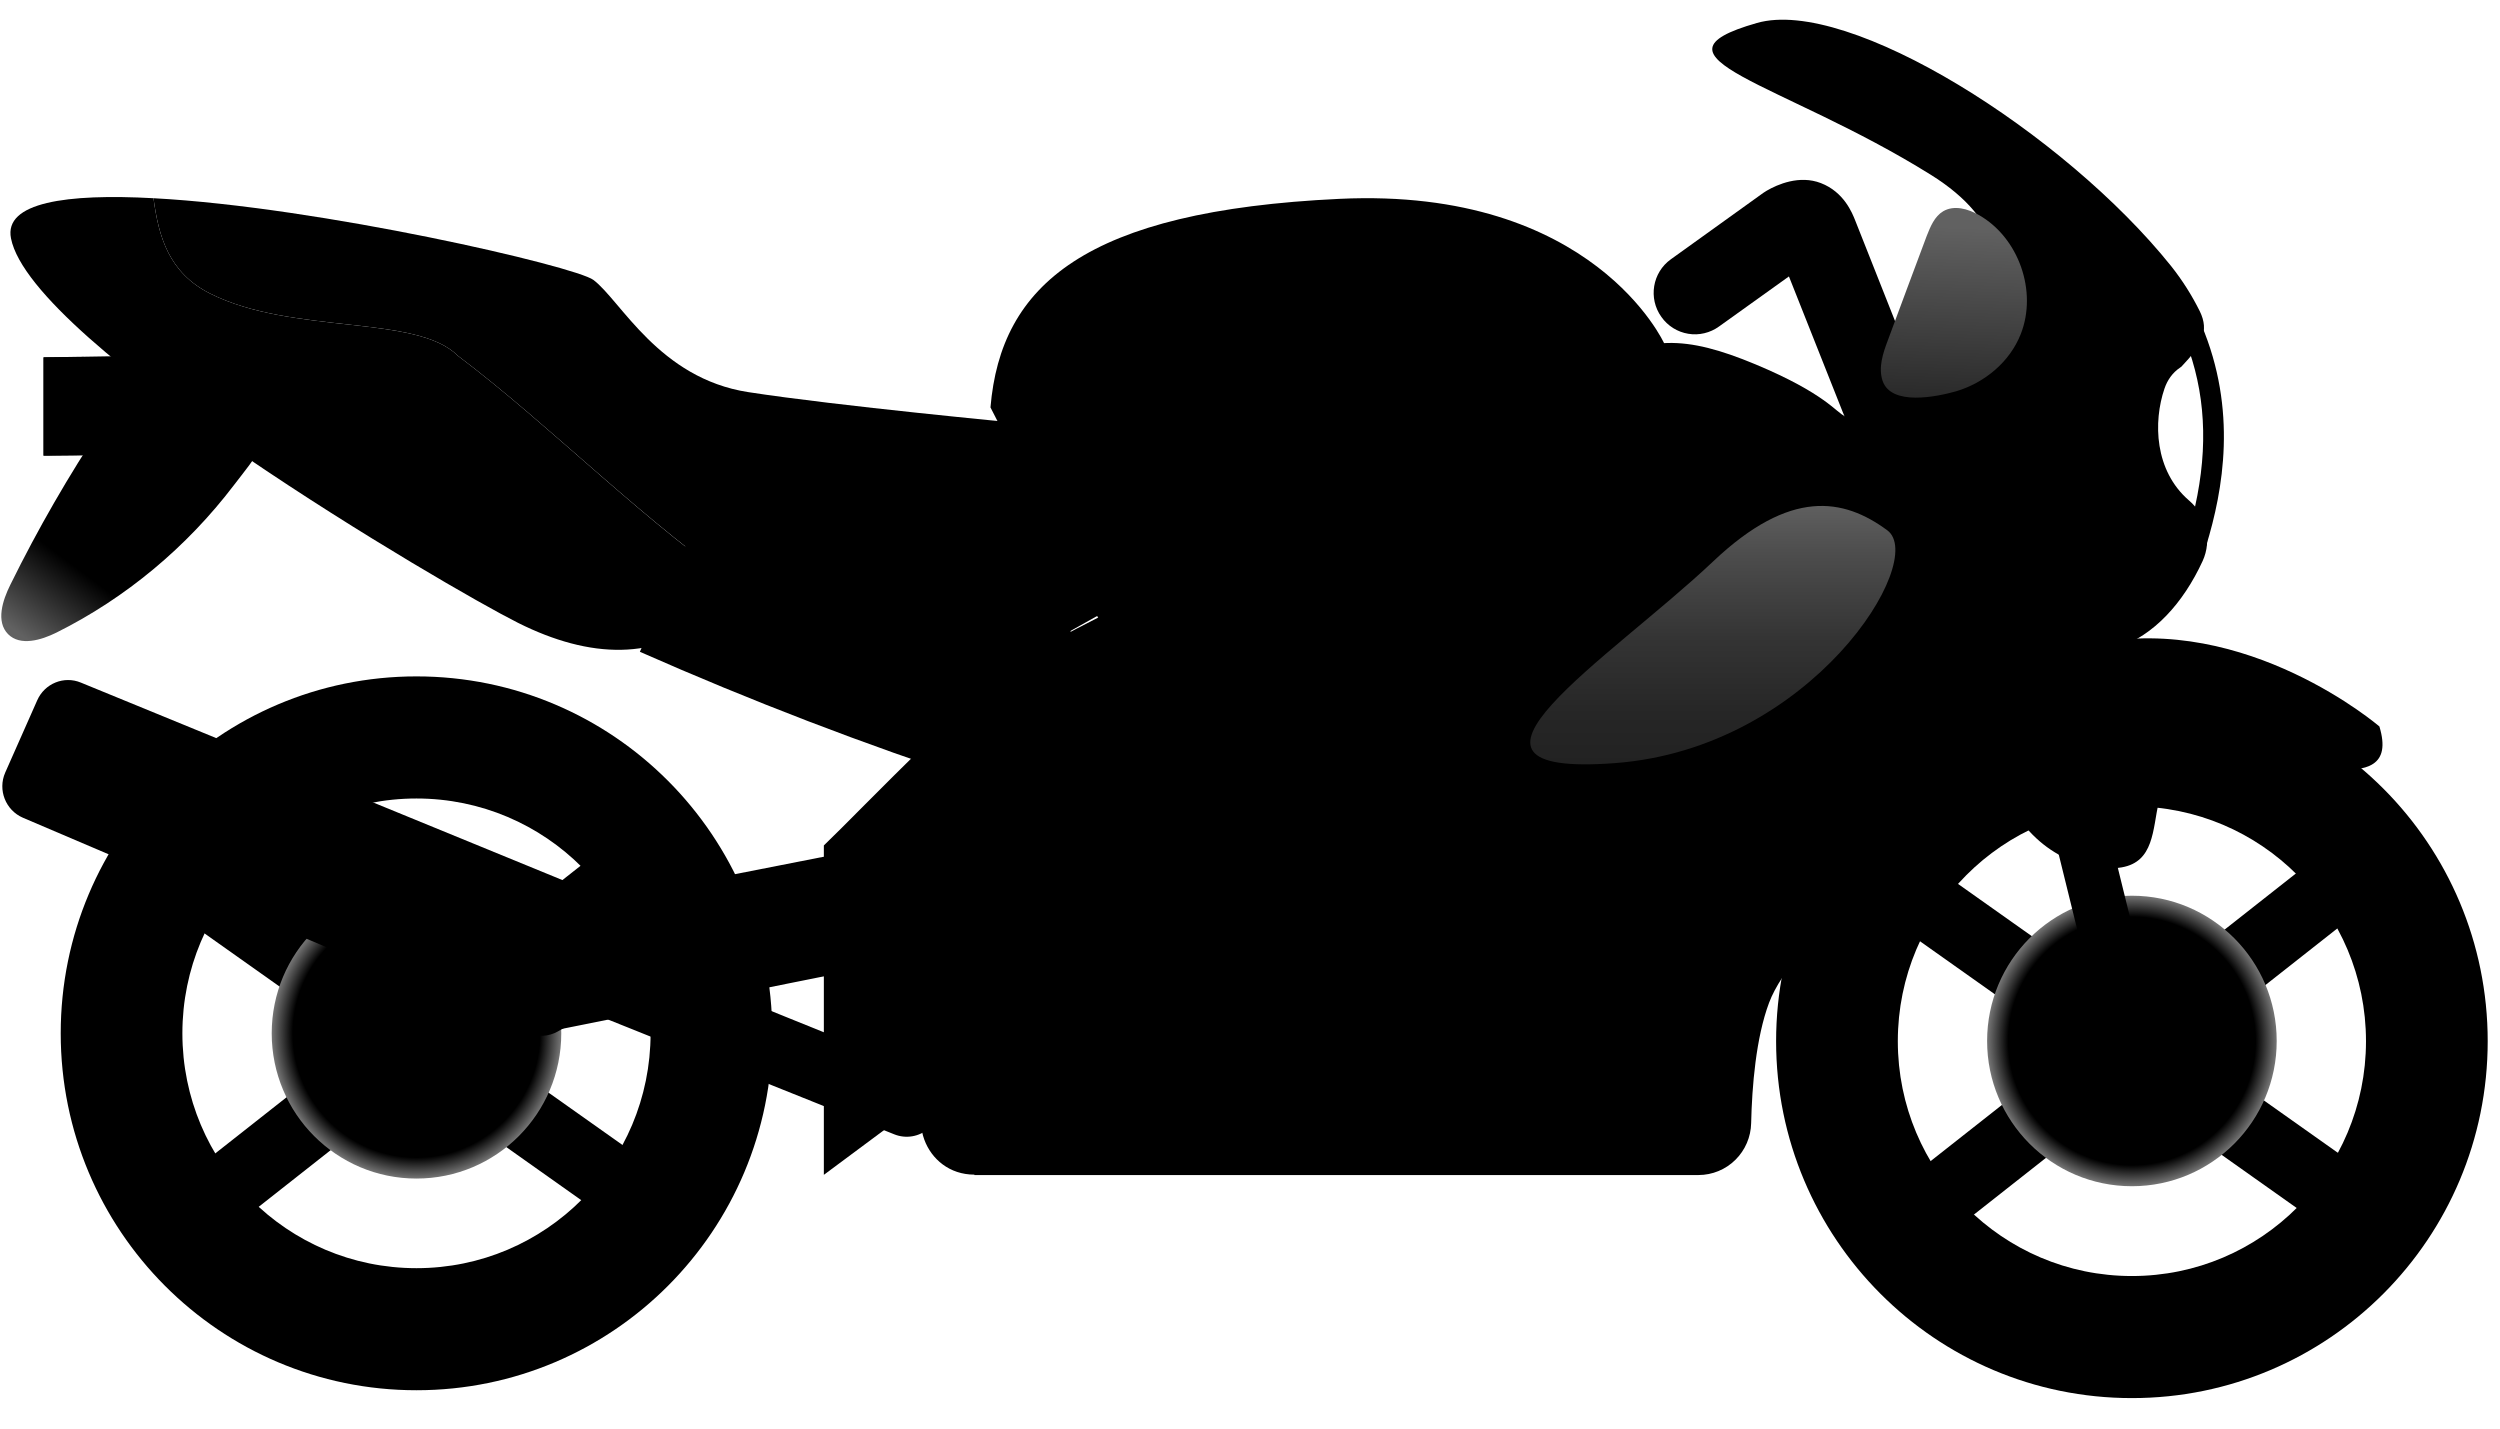 <svg width="63" height="36" viewBox="0 0 63 36" fill="none" xmlns="http://www.w3.org/2000/svg">
<path d="M59.803 29.68L48.727 21.839L47.73 23.257L58.804 31.098L59.803 29.68Z" fill="black"/>
<path d="M59.676 22.786L58.608 21.42L47.945 29.816L49.013 31.182L59.676 22.786Z" fill="black"/>
<path d="M16.58 29.486L5.505 21.646L4.507 23.064L15.582 30.906L16.58 29.486Z" fill="black"/>
<path d="M16.448 22.593L15.379 21.228L4.717 29.623L5.785 30.99L16.448 22.593Z" fill="black"/>
<path d="M10.495 17.045C15.449 17.045 19.461 21.07 19.461 26.04C19.461 31.009 15.449 35.034 10.495 35.034C5.542 35.034 1.53 31.009 1.53 26.04C1.53 21.07 5.542 17.045 10.495 17.045ZM10.495 31.958C13.754 31.958 16.395 29.309 16.395 26.04C16.395 22.77 13.754 20.122 10.495 20.122C7.237 20.122 4.596 22.77 4.596 26.04C4.596 29.309 7.237 31.958 10.495 31.958Z" fill="black"/>
<path d="M10.495 29.7C8.48 29.7 6.847 28.061 6.847 26.04C6.847 24.018 8.48 22.379 10.495 22.379C12.511 22.379 14.144 24.018 14.144 26.04C14.144 28.061 12.511 29.7 10.495 29.7Z" fill="url(#paint0_radial)"/>
<path d="M10.495 27.724C9.568 27.724 8.817 26.97 8.817 26.04C8.817 25.11 9.568 24.355 10.495 24.355C11.423 24.355 12.174 25.11 12.174 26.04C12.174 26.97 11.423 27.724 10.495 27.724Z" fill="black"/>
<path d="M46.489 10.486C46.271 10.397 46.011 9.923 44.239 9.182C42.461 8.442 41.51 8.442 39.992 9.313C38.474 10.183 27.606 15.528 26.177 16.352C24.747 17.176 21.717 20.393 20.761 21.305V29.606L46.489 10.486Z" fill="black"/>
<path d="M19.279 12.545C18.874 12.394 18.406 12.248 18.032 12.467C17.767 12.624 17.632 12.921 17.512 13.202L16.125 16.425C18.921 17.66 21.785 18.761 24.69 19.71C25.018 19.819 26.374 17.509 26.541 17.217C27.014 16.383 27.325 15.721 26.359 15.194C24.217 14.031 21.561 13.4 19.279 12.545Z" fill="black"/>
<path d="M53.724 17.243C58.677 17.243 62.69 21.269 62.69 26.238C62.69 31.207 58.677 35.232 53.724 35.232C48.771 35.232 44.758 31.207 44.758 26.238C44.758 21.269 48.771 17.243 53.724 17.243ZM53.724 32.156C56.983 32.156 59.623 29.507 59.623 26.238C59.623 22.968 56.983 20.32 53.724 20.32C50.465 20.32 47.825 22.968 47.825 26.238C47.825 29.507 50.465 32.156 53.724 32.156Z" fill="black"/>
<path d="M53.724 29.893C51.709 29.893 50.075 28.254 50.075 26.233C50.075 24.211 51.709 22.572 53.724 22.572C55.739 22.572 57.373 24.211 57.373 26.233C57.373 28.254 55.739 29.893 53.724 29.893Z" fill="url(#paint1_radial)"/>
<path d="M53.724 27.917C52.797 27.917 52.045 27.163 52.045 26.233C52.045 25.302 52.797 24.549 53.724 24.549C54.651 24.549 55.403 25.302 55.403 26.233C55.403 27.163 54.651 27.917 53.724 27.917Z" fill="black"/>
<path d="M12.704 23.172L27.648 20.236L27.585 23.235L13.292 26.102C13.047 24.945 12.985 24.324 12.704 23.172Z" fill="black"/>
<path d="M23.188 27.004C21.177 26.17 17.335 24.632 16.062 24.126C15.797 24.022 15.605 23.787 15.542 23.506L15.459 23.109C15.402 22.833 15.21 22.598 14.944 22.494L2.039 17.202C1.613 17.024 1.124 17.223 0.937 17.65L0.131 19.47C-0.061 19.908 0.142 20.419 0.578 20.607L13.302 26.035C13.546 26.139 13.827 26.123 14.056 25.993L14.529 25.722C14.752 25.591 15.028 25.576 15.267 25.67L22.533 28.584C22.829 28.704 23.162 28.647 23.406 28.438C23.9 28.032 23.775 27.25 23.188 27.004Z" fill="url(#paint2_linear)"/>
<path d="M53.75 26.269C54.119 26.18 54.343 25.805 54.249 25.44L52.986 20.314C52.898 19.95 52.529 19.725 52.16 19.814C51.796 19.903 51.572 20.273 51.661 20.643L52.924 25.768C53.012 26.134 53.381 26.358 53.75 26.269Z" fill="black"/>
<path d="M55.164 8.828C54.686 9.062 53.932 9.594 53.376 10.079C53.246 10.366 53.267 10.773 53.433 11.211C53.672 11.826 54.265 12.592 55.247 13.056C55.637 11.513 55.611 10.121 55.164 8.828ZM55.476 8.186C56.385 10.335 56.027 12.342 55.595 13.755C53.334 13.02 52.326 10.861 52.96 9.751C53.407 9.354 54.826 8.228 55.476 8.186Z" fill="black"/>
<path d="M47.399 11.059C47.569 11.06 47.736 11.018 47.886 10.939C48.036 10.859 48.165 10.744 48.26 10.603C48.356 10.461 48.415 10.299 48.434 10.13C48.452 9.96 48.428 9.789 48.365 9.631L46.754 5.563C46.676 5.365 46.468 4.839 45.886 4.614C45.346 4.406 44.795 4.646 44.519 4.807C44.493 4.823 44.462 4.844 44.436 4.86L42.107 6.533C41.64 6.867 41.531 7.519 41.868 7.988C41.947 8.1 42.048 8.195 42.164 8.268C42.28 8.34 42.409 8.389 42.544 8.411C42.678 8.434 42.816 8.429 42.949 8.397C43.082 8.366 43.208 8.308 43.319 8.228L45.081 6.966L46.442 10.397C46.598 10.809 46.988 11.059 47.399 11.059Z" fill="black"/>
<path d="M24.555 29.601C23.302 29.601 22.73 28.037 23.687 27.229C25.969 25.299 28.859 22.713 29.42 21.566C30.371 19.611 29.29 19.131 34.358 15.528C38.048 12.9 39.628 11.862 40.21 11.497C40.397 11.377 40.61 11.31 40.829 11.294C41.759 11.237 44.498 11.023 46.484 10.486C48.911 9.834 52.419 6.747 48.651 4.401C44.883 2.054 41.245 1.444 44.275 0.579C46.583 -0.083 52.03 3.358 54.712 6.705C54.998 7.065 55.237 7.446 55.434 7.842C55.684 8.353 55.481 8.702 54.971 9.24C54.961 9.25 54.946 9.255 54.935 9.266C54.748 9.391 54.618 9.578 54.545 9.792C54.259 10.632 54.291 11.862 55.164 12.613C55.6 12.983 55.746 13.614 55.507 14.136C55.013 15.21 54.265 16.018 53.371 16.315C50.73 17.186 49.992 19.746 49.171 20.445C48.35 21.138 45.184 23.662 44.581 25.268C44.249 26.154 44.15 27.38 44.129 28.303C44.122 28.651 43.98 28.983 43.732 29.228C43.485 29.473 43.151 29.61 42.804 29.611H24.555V29.601Z" fill="url(#paint3_linear)"/>
<path d="M5.298 7.399C4.258 6.878 3.998 5.97 3.868 4.995C8.073 5.219 14.498 6.711 14.955 7.055C15.646 7.576 16.603 9.532 18.853 9.881C21.104 10.23 25.698 10.663 25.698 10.663C25.698 10.663 29.119 14.699 27.648 15.523L26.177 16.347L22.668 14.61C22.668 14.61 20.496 14.475 18.936 14.991C16.275 13.208 13.905 10.746 11.535 8.963C10.495 7.92 7.377 8.442 5.298 7.399Z" fill="url(#paint4_linear)"/>
<path d="M1.425 15.94C1.036 16.133 0.511 16.289 0.204 15.981C-0.108 15.663 0.064 15.132 0.261 14.735C0.952 13.333 1.737 11.972 2.605 10.668C2.933 10.183 3.297 9.677 3.837 9.453C4.632 9.125 5.812 9.5 6.399 10.115C7.101 10.851 6.394 11.565 5.885 12.238C4.705 13.786 3.172 15.069 1.425 15.94Z" fill="url(#paint5_linear)"/>
<path d="M1.098 11.482L6.296 11.44V8.921L1.098 9.005V11.482Z" fill="url(#paint6_linear)"/>
<path d="M1.098 11.482L2.08 11.471L2.117 8.995L1.098 9.005V11.482Z" fill="black"/>
<path d="M41.941 8.661C41.941 8.661 40.163 4.708 33.755 5.011C27.346 5.313 25.22 7.18 24.96 10.267L27.648 15.523C27.648 15.523 28.557 17.259 30.335 16.305C31.66 15.59 41.941 8.661 41.941 8.661Z" fill="url(#paint7_linear)"/>
<path d="M3.868 4.995C3.998 5.97 4.258 6.878 5.298 7.399C7.377 8.442 10.495 7.92 11.535 8.963C13.905 10.746 16.275 13.208 18.931 14.991C18.531 15.121 18.172 15.293 17.902 15.523C16.561 16.654 14.872 16.607 13.053 15.695C11.233 14.782 0.797 8.656 0.277 6.007C0.095 5.099 1.68 4.875 3.868 4.995Z" fill="url(#paint8_linear)"/>
<path d="M59.961 18.307C59.961 18.307 56.624 15.439 52.773 16.221C48.921 17.003 50.086 21.347 52.684 21.827C55.283 22.306 53.464 19.35 55.502 19.131C57.539 18.912 60.564 20.304 59.961 18.307Z" fill="black"/>
<path d="M47.56 13.364C48.584 14.12 45.652 18.855 40.704 19.23C35.756 19.605 40.584 16.597 43.173 14.146C45.117 12.306 46.458 12.551 47.56 13.364Z" fill="url(#paint9_linear)"/>
<path d="M50.922 8.421C51.349 7.342 50.87 5.986 49.867 5.418C49.592 5.261 49.244 5.162 48.968 5.324C48.75 5.454 48.646 5.71 48.552 5.949C48.225 6.825 47.898 7.696 47.575 8.572C47.45 8.901 47.331 9.26 47.44 9.594C47.658 10.241 48.818 9.996 49.296 9.86C50.013 9.646 50.647 9.12 50.922 8.421Z" fill="url(#paint10_linear)"/>
<path d="M30.236 24.804C28.602 24.804 27.278 23.476 27.278 21.837C27.278 20.199 28.602 18.87 30.236 18.87C31.869 18.87 33.193 20.199 33.193 21.837C33.193 23.476 31.869 24.804 30.236 24.804Z" fill="black"/>
<path d="M30.236 19.131C28.75 19.131 27.538 20.346 27.538 21.837C27.538 23.328 28.75 24.543 30.236 24.543C31.723 24.543 32.934 23.328 32.934 21.837C32.934 20.346 31.723 19.131 30.236 19.131ZM30.236 18.609C32.014 18.609 33.453 20.054 33.453 21.837C33.453 23.62 32.014 25.065 30.236 25.065C28.458 25.065 27.019 23.62 27.019 21.837C27.019 20.054 28.458 18.609 30.236 18.609Z" fill="black"/>
<path d="M30.236 22.838C30.367 22.838 30.497 22.812 30.618 22.762C30.739 22.711 30.849 22.638 30.942 22.545C31.129 22.357 31.234 22.102 31.234 21.837C31.234 21.571 31.129 21.316 30.941 21.128C30.754 20.941 30.5 20.835 30.235 20.835C29.971 20.835 29.717 20.941 29.53 21.129C29.343 21.317 29.237 21.571 29.238 21.837C29.238 22.103 29.343 22.357 29.53 22.545C29.717 22.733 29.971 22.838 30.236 22.838Z" fill="black"/>
<path d="M30.236 21.097C29.831 21.097 29.498 21.43 29.498 21.837C29.498 22.244 29.831 22.578 30.236 22.578C30.641 22.578 30.974 22.244 30.974 21.837C30.974 21.43 30.641 21.097 30.236 21.097ZM30.236 20.575C30.932 20.575 31.494 21.138 31.494 21.837C31.494 22.536 30.932 23.099 30.236 23.099C29.539 23.099 28.978 22.536 28.978 21.837C28.978 21.138 29.539 20.575 30.236 20.575Z" fill="black"/>
<defs>
<radialGradient id="paint0_radial" cx="0" cy="0" r="1" gradientUnits="userSpaceOnUse" gradientTransform="translate(10.495 26.04) rotate(180) scale(3.649 3.66)">
<stop offset="0.009"/>
<stop offset="0.174"/>
<stop offset="0.381"/>
<stop offset="0.61"/>
<stop offset="0.854"/>
<stop offset="1" stop-color="#757575"/>
</radialGradient>
<radialGradient id="paint1_radial" cx="0" cy="0" r="1" gradientUnits="userSpaceOnUse" gradientTransform="translate(53.724 26.233) rotate(180) scale(3.649 3.66)">
<stop offset="0.009"/>
<stop offset="0.174"/>
<stop offset="0.381"/>
<stop offset="0.61"/>
<stop offset="0.854"/>
<stop offset="1" stop-color="#757575"/>
</radialGradient>
<linearGradient id="paint2_linear" x1="23.713" y1="22.891" x2="0.058" y2="22.891" gradientUnits="userSpaceOnUse">
<stop offset="0.009"/>
<stop offset="0.174"/>
<stop offset="0.381"/>
<stop offset="0.61"/>
<stop offset="0.854"/>
<stop offset="1"/>
</linearGradient>
<linearGradient id="paint3_linear" x1="39.414" y1="0.533" x2="39.414" y2="29.648" gradientUnits="userSpaceOnUse">
<stop offset="0.009"/>
<stop offset="0.23"/>
<stop offset="0.514"/>
<stop offset="0.778"/>
<stop offset="1"/>
</linearGradient>
<linearGradient id="paint4_linear" x1="15.941" y1="15.939" x2="15.941" y2="8.078" gradientUnits="userSpaceOnUse">
<stop/>
<stop offset="0.589"/>
</linearGradient>
<linearGradient id="paint5_linear" x1="6.072" y1="8.993" x2="0.723" y2="16.146" gradientUnits="userSpaceOnUse">
<stop offset="0.008"/>
<stop offset="0.182"/>
<stop offset="0.442"/>
<stop offset="0.754"/>
<stop offset="1" stop-color="#616161"/>
</linearGradient>
<linearGradient id="paint6_linear" x1="6.296" y1="10.201" x2="1.098" y2="10.201" gradientUnits="userSpaceOnUse">
<stop offset="0.009"/>
<stop offset="0.174"/>
<stop offset="0.381"/>
<stop offset="0.61"/>
<stop offset="0.854"/>
<stop offset="1"/>
</linearGradient>
<linearGradient id="paint7_linear" x1="33.451" y1="5.226" x2="33.451" y2="16.361" gradientUnits="userSpaceOnUse">
<stop offset="0.009"/>
<stop offset="0.23"/>
<stop offset="0.514"/>
<stop offset="0.778"/>
<stop offset="1"/>
</linearGradient>
<linearGradient id="paint8_linear" x1="9.597" y1="6.443" x2="9.597" y2="15.144" gradientUnits="userSpaceOnUse">
<stop offset="0.009"/>
<stop offset="0.23"/>
<stop offset="0.514"/>
<stop offset="0.778"/>
<stop offset="1"/>
</linearGradient>
<linearGradient id="paint9_linear" x1="43.163" y1="12.548" x2="43.163" y2="19.591" gradientUnits="userSpaceOnUse">
<stop offset="0.008" stop-color="#616161"/>
<stop offset="0.208" stop-color="#4C4C4C"/>
<stop offset="0.5" stop-color="#343434"/>
<stop offset="0.771" stop-color="#262626"/>
<stop offset="1" stop-color="#212121"/>
</linearGradient>
<linearGradient id="paint10_linear" x1="49.33" y1="5.686" x2="49.161" y2="10.721" gradientUnits="userSpaceOnUse">
<stop offset="0.008" stop-color="#616161"/>
<stop offset="1" stop-color="#212121"/>
</linearGradient>
</defs>
</svg>

